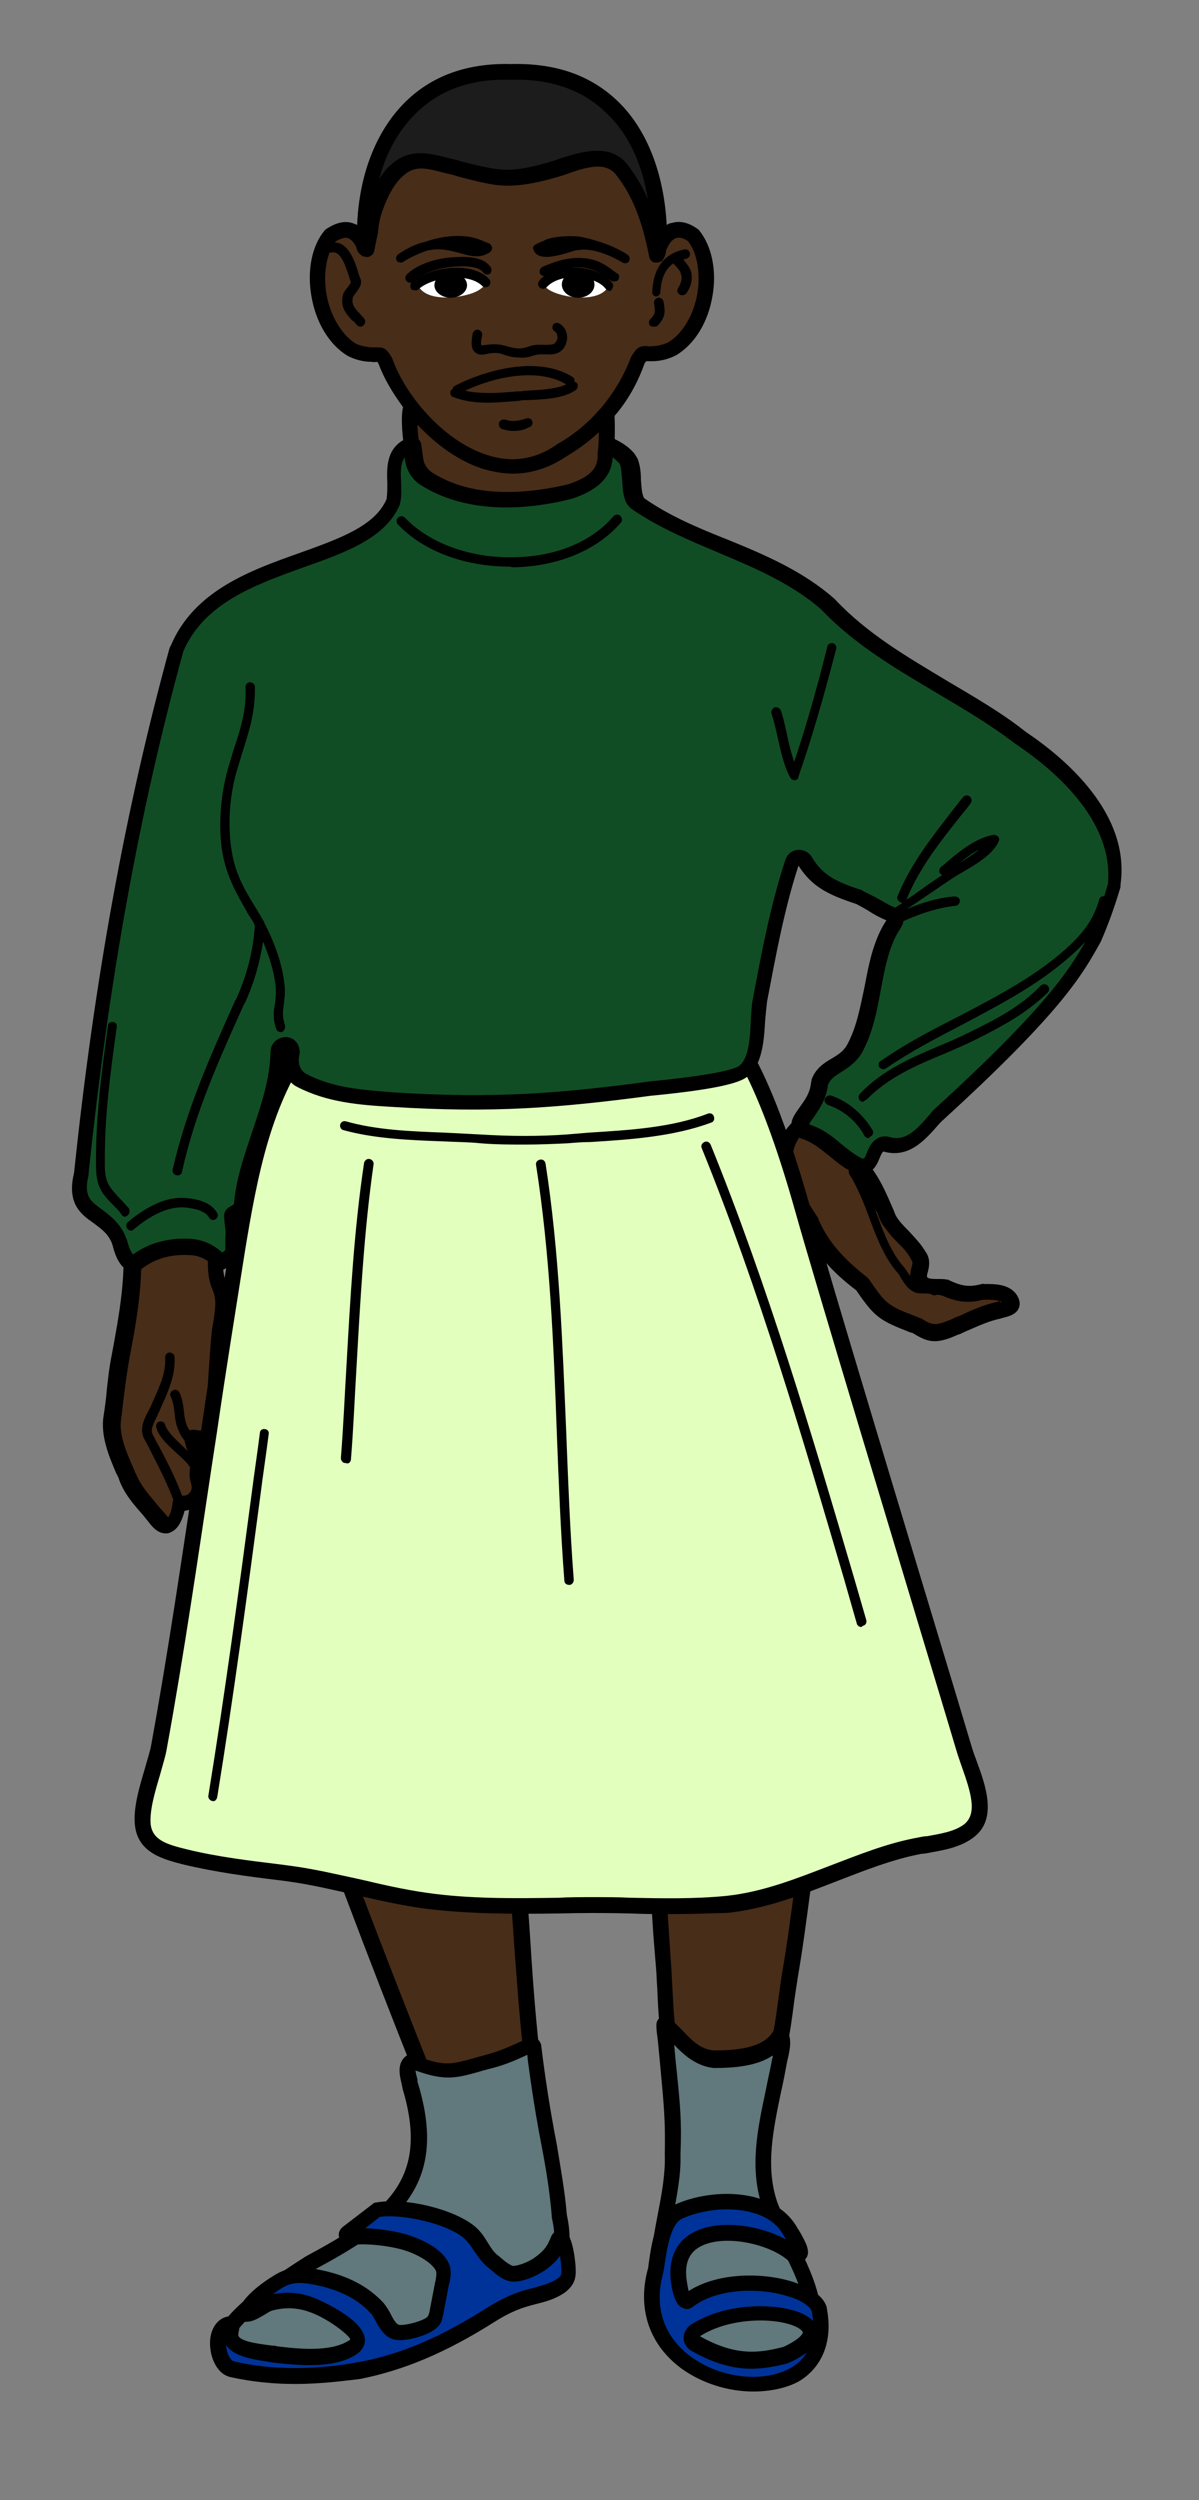 <svg xmlns="http://www.w3.org/2000/svg" xmlns:xlink="http://www.w3.org/1999/xlink" viewBox= "0 0 191 398" width="191px" height="398px">
<rect x="0" y="0" width="191" height="398" fill="#808080" stroke="none"/>
<g xmlns="http://www.w3.org/2000/svg" id="nia.svg">
<path id="Body" fill="#482D18" d="M85,329.1C85.7,334.5,81.1,334.7,76.5,334.7C72.3,334.7,69,334,67.3,329.8C62.8,318.6,58.5,307.2,54.2,295.9C53.6,294.3,51.1,289.5,52.1,288.2C52.9,287.2,56.2,287.4,57.2,287.3C65.2,287.1,73,285.8,80.9,286.8C83.1,300.2,83,314,85,329.1zM103.9,288.6C104.9,297.8,104.7,300.1,105.7,313C106.2,319.7,105.6,332.5,112.6,333.9C115.3,334.4,120.2,334.4,121.8,331.8C124.6,327.3,124.9,319.7,125.8,314.4C127.2,306.3,128,297.9,129.3,289.8C129.8,286.6,129.3,284.5,125.7,283.8C121.8,283,117.4,283.1,113.4,283C111,282.9,108.1,282.5,105.8,283.5C103.9,284.3,103.1,286.1,103.9,288.6zM20.8,195.3C21.7,202.4,20.5,209,19.2,216C18.6,219.2,18.4,222.4,17.9,225.6C17.4,228.7,19.1,232.2,20.3,235.1C21.3,237.7,23.5,239.7,25.2,241.8C27.3,244.4,28.4,241.1,28.6,239.2C29.8,239.3,30.5,239.1,31.2,238.1C32,236.8,31.4,235.9,31.3,234.6C31.3,233.7,31.7,232.8,31.5,231.7C31.3,230.7,30.5,229.7,30.6,228.7C32.7,229.2,33.4,228.8,33.7,226.3C34.3,221.4,34.4,216.4,35,211.5C35.3,208.9,36.1,207.1,35,204.7C33.8,202.1,34.5,199.2,34.5,196.4C34.5,191.2,29.1,186.4,23.9,188.9C20.5,190.6,20.8,192.1,20.8,195.3zM128.8,178.2C122,182.9,125.4,189.3,129.1,194.7C130.8,198.9,133.8,201.9,137.3,204.6C140.4,209.2,140.9,209.3,146,211.2C148.3,212.8,149.5,212.5,152,211.4C154.4,210.3,156.6,209.2,159.1,208.6C160.1,208.4,162,208.2,160.8,206.6C159.9,205.4,157.8,205.6,156.5,205.6C154.2,206.2,152.7,206,150.4,205C149.3,204.8,147.8,205.1,146.8,204.4C145.1,203.2,147.4,201.5,146.1,199.9C144.9,197.7,142.7,196.2,141.4,194.1C140.2,191.3,139.3,188.5,137.2,186.1C136.8,182.3,133.4,174.8,128.8,178.2zM65.5,64.5C65,66.3,65.3,69.1,65.8,72.9C66,74.2,66.7,75.4,67.8,76.1C74.5,80.3,83.4,80.1,90.8,78.2C94.3,77.1,96.5,75.5,96.5,72.5C96.5,72.3,96.8,68.5,96.6,65.7M89.3,71.7C95.3,68.3,99.4,63.2,101.7,57.3C102.6,55.8,102.4,56.4,103.9,56.4C105,56.4,106.3,56.1,107.2,55.5C112.7,52,114.2,42.1,110.5,37.5C107.4,35.3,105.7,37.6,105,39.4C105.6,25.7,99.4,10.8,81.4,11.4C63.7,10.9,57.5,25.9,58.2,39.4C57.5,37.5,55.8,35.2,52.7,37.5C49,42.1,50.5,52.1,56,55.5C56.9,56,58.2,56.3,59.3,56.4C60.8,56.4,60.6,55.9,61.5,57.3C64.8,66.6,77.8,79.5,89.3,71.7z"/>
<path id="BodyBorder" d="M103.9,46.4C104.1,42.6,105.8,40.4,109,39.7C109.4,39.6,109.8,39.9,109.9,40.3C110,40.7,109.7,41.1,109.3,41.2C109.1,41.2,109,41.3,108.9,41.3L109,41.5C109.4,42,109.9,42.6,110.1,43.3C110.4,44.6,110,45.7,109.4,46.6C109.3,46.8,109,47,108.7,47C108.6,47,108.4,47,108.3,46.9C107.9,46.7,107.8,46.2,108,45.9C108.5,45.1,108.7,44.4,108.5,43.7C108.4,43.2,108.1,42.9,107.7,42.4L107.4,42.1C107.4,42.1,107.3,42,107.3,41.9C106,42.8,105.3,44.3,105.2,46.5C105.2,46.9,104.8,47.2,104.5,47.2C104.5,47.2,104.5,47.2,104.5,47.2C104.2,47.2,103.8,46.8,103.9,46.4zM36.1,204.4C37.1,206.6,36.8,208.3,36.4,210.2C36.3,210.7,36.2,211.3,36.1,211.8C35.8,214.2,35.6,216.7,35.5,219.1C35.3,221.6,35.2,224.1,34.9,226.6C34.8,227.8,34.5,229.1,33.4,229.8C33,230.1,32.6,230.2,32.1,230.2C32.3,230.6,32.5,231,32.5,231.5C32.7,232.4,32.5,233.1,32.4,233.7C32.3,234,32.3,234.3,32.3,234.5C32.3,234.8,32.4,235.1,32.4,235.4C32.6,236.2,32.8,237.4,32,238.8C31.3,239.9,30.4,240.4,29.4,240.5C29.1,241.7,28.5,243.5,27,244C26.8,244.1,26.6,244.1,26.4,244.1C25.7,244.1,24.9,243.8,24,242.7C23.6,242.2,23.2,241.7,22.8,241.2C21.3,239.5,19.8,237.8,19,235.6C18.9,235.2,18.7,234.9,18.5,234.5C17.3,231.7,16,228.5,16.5,225.4C16.7,224.1,16.9,222.7,17,221.4C17.2,219.6,17.4,217.6,17.8,215.7C19,209.2,20.3,202.5,19.4,195.4C19.4,195.3,19.4,195.3,19.4,195.2L19.4,194.5C19.4,191.8,19.4,189.6,23.1,187.8C25.6,186.6,28.5,186.8,30.9,188.3C33.7,190,35.5,193.2,35.5,196.5C35.5,197.3,35.5,198.1,35.4,198.8C35.5,200.9,35.4,202.7,36.1,204.4zM33.9,205.4C32.9,203.2,33.1,200.9,33.2,198.8C33.2,198,33.3,197.3,33.3,196.6C33.3,194.2,31.9,191.8,29.9,190.5C28.2,189.4,26.3,189.3,24.5,190.2C22.2,191.3,22.2,192,22.2,194.6L22.2,195.3C23.1,202.7,21.9,209.6,20.6,216.3C20.3,218.1,20,220,19.8,221.8C19.6,223.1,19.5,224.5,19.3,225.9C18.9,228.3,20.1,231.1,21.2,233.6C21.4,234,21.5,234.4,21.7,234.7C22.4,236.5,23.8,238,25.1,239.6C25.5,240.1,26,240.6,26.4,241.1C26.6,241.3,26.7,241.5,26.8,241.5C27.1,241.2,27.4,240.2,27.5,239.2C27.5,239,27.6,238.9,27.6,238.7C26.7,236.3,25.2,233.3,23.9,230.8C23.6,230.1,23.2,229.5,22.9,228.9C22.2,227.4,23,225.8,23.7,224.5C23.8,224.2,24,224,24.1,223.7L24.3,223.2C25.3,221,26.5,218.5,26.3,216.1C26.3,215.7,26.6,215.3,27,215.3C27.4,215.3,27.8,215.6,27.8,216C28,218.8,26.8,221.5,25.7,223.9L25.5,224.4C25.4,224.7,25.2,224.9,25.1,225.3C24.6,226.3,23.9,227.5,24.3,228.3C24.6,228.9,24.9,229.5,25.3,230.2C26.6,232.6,28.1,235.6,29,238.1C29.8,238.1,30,237.9,30.3,237.5C30.6,237,30.6,236.8,30.4,236C30.3,235.6,30.2,235.2,30.2,234.8C30.2,234.4,30.2,234,30.3,233.6C29.8,232.8,28.9,232,28,231.2C26.6,229.9,25.2,228.6,24.9,227.2C24.8,226.8,25,226.4,25.4,226.3C25.8,226.2,26.2,226.4,26.3,226.8C26.6,227.8,27.8,229,29,230.1C29.3,230.4,29.6,230.7,29.9,231C29.7,230.5,29.5,229.9,29.4,229.3C29.4,229.3,29.4,229.3,29.3,229.2C29,228.8,28.7,228.4,28.5,227.8C28,226.8,27.9,225.8,27.8,224.9C27.7,224,27.6,223.2,27.2,222.3C27,221.9,27.2,221.5,27.6,221.3C28,221.1,28.4,221.3,28.6,221.7C29.1,222.8,29.2,223.8,29.3,224.7C29.4,225.6,29.5,226.4,29.9,227.2C30,227.4,30.1,227.5,30.2,227.7C30.4,227.6,30.7,227.6,31,227.6C32,227.8,32.2,227.7,32.2,227.7C32.2,227.7,32.4,227.5,32.6,226.2C32.9,223.8,33.1,221.3,33.2,218.9C33.4,216.5,33.5,213.9,33.8,211.5C33.9,210.9,34,210.3,34.1,209.7C34.3,208.1,34.5,206.9,33.9,205.4zM86.2,329C86.5,331,86.1,332.7,85,333.8C83.3,335.7,80.3,336,77.1,336C76.9,336,76.6,336,76.4,336C72.2,336,68.1,335.3,66.1,330.4C62.4,321.1,58.7,311.6,55.2,302.3L53,296.5C52.9,296.1,52.6,295.6,52.4,295C50.9,291.7,49.9,289,51,287.5C51.9,286.3,53.9,286.2,56.2,286.1C56.5,286.1,56.8,286.1,57.1,286.1C59.9,286,62.6,285.9,65.2,285.7C70.4,285.3,75.7,285,81.1,285.6C81.7,285.7,82.1,286.1,82.2,286.6C83.4,294,84,301.4,84.5,309.2C84.9,315.7,85.4,322.2,86.2,329zM83.7,329.3C82.8,322.4,82.4,315.9,81.9,309.5C81.4,302,80.9,295,79.8,288C75,287.5,70.3,287.9,65.3,288.2C62.6,288.4,59.9,288.6,57.2,288.6C57,288.6,56.7,288.6,56.3,288.6C55.6,288.6,53.6,288.7,53.1,289C53,289.9,54.2,292.8,54.7,293.9C55,294.5,55.2,295.1,55.4,295.5L57.6,301.3C61.1,310.5,64.8,320,68.5,329.3C69.9,332.7,72.5,333.3,76.5,333.4C79.3,333.4,82.1,333.3,83.2,332.1C83.7,331.6,83.9,330.6,83.7,329.3zM161.8,205.9C162.4,206.7,162.6,207.5,162.3,208.2C161.9,209.3,160.5,209.6,159.7,209.8L159.4,209.9C157.4,210.3,155.6,211.2,153.7,212C153.3,212.2,152.9,212.4,152.5,212.5C151.2,213.1,150,213.5,148.9,213.5C147.8,213.5,146.8,213.1,145.4,212.2L145,212.1C140.2,210.2,139.4,209.8,136.4,205.4C133.5,203.2,129.9,200,128,195.2C125.2,191.1,119.7,182.9,128.1,177.1C130.1,175.6,131.9,175.9,133,176.4C136.1,177.8,138,182.5,138.5,185.5C140.2,187.6,141.2,190,142.2,192.3C142.4,192.7,142.5,193.1,142.7,193.5C143.2,194.4,144,195.2,144.8,196C145.7,197,146.7,198,147.4,199.2C148.3,200.4,148,201.7,147.8,202.5C147.7,202.8,147.6,203.2,147.7,203.3C147.7,203.3,147.7,203.3,147.8,203.4C148.1,203.6,148.8,203.6,149.4,203.6C149.9,203.6,150.4,203.6,150.9,203.7C151,203.7,151.1,203.7,151.2,203.8C153.3,204.8,154.5,204.9,156.4,204.4C156.5,204.4,156.6,204.3,156.7,204.4L157.2,204.4C158.4,204.4,160.6,204.4,161.8,205.9zM139.2,192C139.4,192.5,139.6,193.1,139.8,193.6C140.9,196.6,142,199.4,143.9,201.6C144.2,201.9,144.4,202.3,144.7,202.7C144.8,202.8,144.9,203,145,203.1C145,202.6,145.1,202.1,145.2,201.8C145.4,201.1,145.4,200.8,145.2,200.6C145.2,200.5,145.1,200.5,145.1,200.4C144.6,199.4,143.7,198.5,142.8,197.6C141.9,196.7,141.1,195.7,140.4,194.6C140.4,194.5,140.3,194.5,140.3,194.4C140.1,194,139.9,193.5,139.8,193.1C139.6,192.9,139.4,192.5,139.2,192zM159.6,207.3C159.1,206.9,157.8,206.9,156.9,206.9L156.6,206.9C154.2,207.5,152.5,207.3,150,206.2C149.8,206.2,149.5,206.1,149.2,206.1C149.1,206.2,148.9,206.2,148.8,206.2C148.7,206.2,148.6,206.2,148.5,206.1C148.1,205.9,147.6,205.9,147.1,205.9C146.5,205.9,146,205.9,145.5,205.6C144.6,205.2,144,204.2,143.5,203.4C143.3,203,143.1,202.7,142.8,202.4C140.8,200,139.6,196.9,138.5,193.9C137.6,191.5,136.6,189,135.3,186.9C135.1,186.6,135.2,186.1,135.5,185.9C135.7,185.8,135.8,185.8,136,185.8C135.7,183.3,134.1,179.4,132,178.5C131.8,178.4,131.5,178.3,131.2,178.3C130.8,178.3,130.2,178.4,129.6,178.9C129.6,178.9,129.6,178.9,129.6,178.9C124.3,182.6,125.9,187.3,130.2,193.7C130.3,193.8,130.3,193.9,130.3,193.9C131.7,197.3,134.1,200.2,138.1,203.3C138.2,203.4,138.3,203.5,138.4,203.6C141.2,207.7,141.4,207.8,146,209.6L146.5,209.8C146.6,209.8,146.7,209.9,146.8,209.9C148.6,211.1,149.2,211,151.6,210C152,209.8,152.4,209.6,152.8,209.5C154.7,208.6,156.7,207.7,159,207.2L159.3,207.1C159.3,207.4,159.5,207.3,159.6,207.3zM97.9,66.2C98,68.5,97.9,71.3,97.8,72.2L97.8,72.5C97.8,76.8,94.1,78.5,91.2,79.4C88.6,80.1,84.9,80.8,80.8,80.8C76.3,80.8,71.4,79.9,67.1,77.2C65.7,76.3,64.8,74.8,64.6,73.1C64.1,69.3,63.8,66.8,64.2,64.8C62.5,62.5,61.1,60.1,60.3,57.9C60.2,57.8,60.2,57.7,60.1,57.6C59.9,57.6,59.6,57.7,59.2,57.6C57.8,57.6,56.4,57.2,55.3,56.6C52.4,54.8,50.3,51.3,49.6,47.1C48.9,43,49.7,39.1,51.7,36.7C51.8,36.6,51.9,36.5,51.9,36.5C53.4,35.5,54.8,35.1,56.1,35.5C56.4,35.6,56.6,35.7,56.9,35.8C57.2,28,59.8,21.1,64.3,16.5C68.6,12.1,74.4,10,81.4,10.2C88.5,10,94.3,12,98.7,16.4C103.2,20.9,105.8,27.9,106.2,35.8C106.4,35.7,106.7,35.5,107,35.5C108.3,35.1,109.7,35.4,111.2,36.5C111.3,36.6,111.4,36.6,111.4,36.7C113.4,39.2,114.2,43.1,113.5,47.1C112.8,51.3,110.7,54.7,107.8,56.5C106.7,57.1,105.3,57.5,103.9,57.5C103.5,57.5,103.2,57.5,102.9,57.5C102.9,57.6,102.8,57.7,102.7,57.8C101.6,60.9,100,63.8,97.9,66.2zM95.4,68.8C93.8,70.3,92,71.6,90,72.8C87.4,74.5,84.6,75.4,81.7,75.4C80.1,75.4,78.5,75.1,76.8,74.6C72.9,73.3,69.4,70.7,66.5,67.6C66.5,69,66.8,70.7,67,72.8C67.1,73.8,67.6,74.6,68.4,75.1C75.8,79.8,85.4,78.3,90.5,77.1C93.8,76,95.2,74.7,95.2,72.6C95.2,72.6,95.2,72.4,95.2,72.2C95.3,71.5,95.4,70.2,95.4,68.8zM100.5,56.9C100.5,56.8,100.6,56.8,100.6,56.7C101.3,55.6,101.7,55,103.1,55.1C103.3,55.1,103.5,55.2,103.9,55.1C104.9,55.1,105.9,54.8,106.6,54.4C108.8,53,110.5,50.1,111.1,46.7C111.6,43.5,111.1,40.3,109.6,38.4C109.1,38,108.3,37.7,107.7,37.9C107.1,38.1,106.5,38.8,106.1,39.9C105.9,40.5,105.3,40.8,104.7,40.7C104.1,40.6,103.7,40,103.7,39.4C104.1,30.6,101.6,22.9,96.9,18.2C93.1,14.3,87.8,12.5,81.4,12.7C75,12.5,69.9,14.4,66.1,18.3C61.4,23,59,30.7,59.4,39.4C59.4,40,59,40.6,58.4,40.7C57.8,40.8,57.2,40.5,57,39.9C56.6,38.8,56,38.1,55.4,37.9C54.8,37.7,54.1,38.1,53.5,38.4C53.4,38.5,53.4,38.6,53.4,38.6C55.6,38.7,56.6,41.8,57.1,43.5C57.2,43.8,57.3,44.1,57.4,44.3C57.8,45.3,57.1,46,56.7,46.6C56.5,46.9,56.2,47.2,56.2,47.4C56,48.4,56.4,49,57.3,49.9C57.5,50.2,57.8,50.4,58,50.7C58.3,51,58.2,51.5,57.9,51.8C57.8,51.9,57.6,52,57.4,52C57.2,52,57,51.9,56.8,51.7C56.6,51.4,56.4,51.2,56.1,51C55.2,50,54.2,49,54.6,47.1C54.7,46.5,55.1,46.1,55.4,45.7C55.7,45.3,55.9,45,55.9,44.9C55.8,44.7,55.7,44.4,55.6,44C54.9,41.9,54.2,39.9,52.8,40.2C52.7,40.2,52.6,40.2,52.5,40.2C51.8,42,51.6,44.4,52,46.8C52.6,50.2,54.3,53.1,56.5,54.6C57.1,55,58.2,55.2,59.1,55.3C59.4,55.3,59.7,55.3,59.9,55.3C60,55.3,60.2,55.3,60.3,55.3C61.4,55.3,61.8,55.9,62.4,56.9C62.4,57,62.5,57,62.5,57.1C64.5,62.8,70.5,70.1,77.5,72.4C81.4,73.7,85.1,73.2,88.5,70.9C88.5,70.9,88.6,70.9,88.6,70.8C91.3,69.3,93.6,67.4,95.5,65.2C95.6,65.1,95.6,65.1,95.7,65C97.8,62.5,99.4,59.8,100.5,56.9zM130.6,290C130,293.6,129.5,297.3,129.1,300.9C128.5,305.4,127.9,310.1,127.1,314.7C126.9,315.9,126.7,317.3,126.5,318.7C125.9,323.4,125.2,328.8,122.9,332.5C121.4,334.8,118.3,335.5,115.6,335.5C114.4,335.5,113.2,335.4,112.4,335.2C105.5,333.8,105,323.8,104.7,316.5C104.6,315.3,104.6,314.2,104.5,313.2C104,307.5,103.8,304,103.7,300.8C103.5,297,103.3,294,102.8,289C101.9,286,102.9,283.5,105.5,282.4C107.7,281.5,110.2,281.6,112.5,281.7C112.9,281.7,113.3,281.7,113.7,281.8C114.7,281.8,115.7,281.9,116.7,281.9C119.9,282,123.2,282,126.3,282.7C131,283.6,131.1,287.1,130.6,290zM125.6,285C122.8,284.4,119.6,284.3,116.5,284.3C115.5,284.3,114.5,284.3,113.5,284.2C113.1,284.2,112.7,284.2,112.3,284.1C111.5,284.1,110.7,284,109.9,284C108.6,284,107.4,284.1,106.4,284.5C105.9,284.7,104.2,285.4,105.1,288.1C105.1,288.2,105.1,288.3,105.2,288.3C105.7,293.4,105.9,296.5,106.1,300.4C106.3,303.5,106.5,307.1,106.9,312.7C107,313.7,107,314.9,107.1,316.1C107.4,322.6,107.8,331.5,112.8,332.5C115.4,333,119.5,332.9,120.7,331C122.7,327.8,123.4,322.7,124,318.2C124.2,316.7,124.4,315.3,124.6,314C125.4,309.5,126,304.8,126.6,300.3C127.1,296.7,127.6,293,128.1,289.3C128.6,286.5,128,285.5,125.6,285zM104.3,52C104.5,52,104.7,51.9,104.8,51.8C106,50.5,106,49.7,105.7,48C105.6,47.6,105.2,47.3,104.8,47.4C104.4,47.5,104.1,47.9,104.2,48.3C104.4,49.7,104.4,50,103.6,50.8C103.3,51.1,103.3,51.6,103.6,51.9C103.9,52,104.1,52,104.3,52z"/>
<path id="Socks" fill="#61787C" d="M66.6,328.6C71.6,330.4,72.9,329.6,77.8,328.3C82.1,327.2,85,325.2,85.1,325.6C85.7,330,86.4,334.9,87.2,339.5C87.9,343.9,88.8,348.4,89.2,352.9C90.5,358.6,88.9,363.3,83.1,365.2C72.4,369.3,62.2,374.9,50.5,375.6C26.5,377.6,36.2,368.8,49.6,360.3C62.2,353.5,70.3,347.8,65.5,332.1C65.2,330.9,64.5,329.1,65.7,328.3C66,327.9,67,327.8,66.6,328.6zM106.1,324.9C107.1,335.1,107.4,336.9,107.3,343C107.5,351.3,103,359.8,106.1,367.9C109.6,375.7,122.7,380.3,128.8,373.3C132.5,366.2,125.4,357.5,122.9,350.9C120.3,343.4,123.1,335.5,124.4,327.9C124.6,327,125.2,324.8,124.5,324C122.6,327.4,117.5,327.7,113.9,327.7C110.2,327.5,108.3,324.1,106,322.3C105.7,322.6,106,324.4,106.1,324.9z"/>
<path id="SocksBorder" d="M120.6,378C119.8,378,119,377.9,118.1,377.8C112.3,376.9,106.9,373.1,104.8,368.4C102.8,363,103.8,357.6,104.8,352.4C105.4,349.3,106,346.1,105.9,343C106,337.5,105.8,335.5,105.1,328L104.8,324.9C104.5,322.7,104.5,322.1,104.7,321.7C104.9,321.3,105.2,321.1,105.5,321C105.9,320.9,106.3,321,106.6,321.2C107.3,321.8,107.9,322.4,108.6,323.1C110.1,324.7,111.6,326.3,113.8,326.4C117.4,326.4,121.7,326,123.2,323.3C123.4,322.9,123.7,322.7,124.1,322.7C124.5,322.7,124.9,322.8,125.2,323.1C126.2,324.2,125.9,326,125.5,327.7L125.4,328.1C125.1,329.7,124.8,331.4,124.4,333.1C123.2,338.9,121.9,344.9,123.8,350.5C124.4,352.1,125.3,353.9,126.3,355.8C129.3,361.6,132.6,368.1,129.6,373.9C129.6,374,129.5,374.1,129.4,374.2C127.4,376.7,124.2,378,120.6,378zM107.4,325.5L107.6,327.8C108.4,335.4,108.6,337.5,108.4,343C108.5,346.3,107.8,349.6,107.2,352.9C106.2,358,105.3,362.8,107,367.5C108.7,371.3,113.4,374.6,118.3,375.4C120.5,375.7,124.6,375.8,127.5,372.7C129.8,368,126.8,362.2,124.1,357C123.1,355,122.1,353.2,121.5,351.5C119.3,345.2,120.7,338.8,122,332.7C122.3,331.1,122.7,329.4,123,327.8L123.1,327.4C123.1,327.3,123.1,327.2,123.1,327.2C120.6,328.9,117,329.2,113.7,329.2C110.9,328.9,108.9,327.1,107.4,325.5zM106.1,324.9L106.1,324.9L106.1,324.9zM44.3,377.1C38.4,377.1,35.4,376,34.6,373.8C33.9,371.6,34.8,368,48.7,359.2C61.3,352.4,68.6,347.2,64.1,332.4C64.1,332.4,64.1,332.3,64.1,332.3C64.1,332.1,64,332,64,331.8C63.7,330.5,63.1,328.4,64.8,327.2C65.4,326.8,66.6,326.5,67.4,327.2C67.6,327.3,67.7,327.5,67.8,327.8C71.1,328.9,72.4,328.5,75.6,327.6C76.2,327.4,76.8,327.3,77.4,327.1C79.7,326.5,81.6,325.6,82.9,325C84.3,324.4,84.8,324.1,85.5,324.5C85.8,324.7,86.1,325.1,86.2,325.5L86.5,327.9C87,331.7,87.6,335.5,88.3,339.3L88.7,341.4C89.3,345.1,90,348.9,90.3,352.6C91.8,359.4,89.4,364.3,83.3,366.3C80.9,367.2,78.3,368.3,75.9,369.3C67.8,372.7,59.5,376.2,50.4,376.8C48.2,377,46.1,377.1,44.3,377.1zM66.6,331.7C71.6,348.2,62.9,354.4,50.1,361.3C36.8,369.7,36.9,372.5,37.1,373C37.2,373.4,38.5,375.3,50.4,374.3C59.1,373.7,67.3,370.3,75.1,367C77.6,366,80.1,364.9,82.6,363.9C87.4,362.3,89.2,358.6,87.9,353C87.9,352.9,87.9,352.9,87.9,352.8C87.6,349.1,87,345.3,86.3,341.7L85.9,339.6C85.2,335.8,84.6,331.9,84.1,328.1L84,327.1C84,327.1,84,327.1,84,327.1C82.7,327.7,80.6,328.7,78.1,329.3C77.4,329.5,76.9,329.6,76.3,329.8C72.7,330.8,70.9,331.3,66.2,329.6C66.2,330,66.4,330.6,66.5,331C66.5,331.3,66.5,331.5,66.6,331.7z"/>
<path id="Sandals" fill="#003399" d="M130.6,367.4C129.4,363.4,116.1,361.1,109.7,366C109,366.5,108.4,364.7,108.2,363.1C106.7,352.6,121.4,354.3,126.4,358.7C126.8,359.1,127.5,358.9,127.5,358.3C127.4,357.3,126.4,356,126.1,355.3C123,349.5,113.5,349.5,108,352C105,353.6,104.8,360,104.4,361.5C99,381.5,134.3,386.7,130.6,367.4zM125.3,374.8C120.8,375.9,116.9,376.4,110.9,372.9C110.2,372.5,110.1,371.4,110.8,370.9C119.6,365.1,137.1,369.4,125.3,374.8zM55.4,355.4C55.1,355.6,55.3,356.1,55.7,356.1C58.6,355.7,63,356.3,65.2,357.1C67,357.7,69.6,358.9,70.6,360.7C71.1,361.5,70.8,362.5,70.6,363.5C70.3,365.1,70,366.7,69.7,368.2C69.5,369,69.5,369.2,68.9,369.7C67.9,370.5,65,371.4,63.6,371.2C61.9,371,61.3,368.5,60.3,367.3C57.8,364.5,54.3,363.1,50.7,362.4C48.4,361.9,46.6,361.9,44.5,363.1C42.9,364.1,39.7,366.4,39.3,368.2C40.5,368.2,41.9,366.9,43.1,366.5C45.3,365.9,47.5,365.9,49.7,366.7C51.1,367.2,59.5,371.3,56.5,373.4C53.3,375.6,47.7,375,44.1,374.6C42.4,374.4,38.2,374.2,37.1,372.5C36.6,371.7,37,370.6,37.1,369.8C33.8,369.7,34.4,376.4,37.1,377C43.7,378.5,50.9,378.3,57.5,377.1C65.2,375.6,71.9,372.3,78.5,368.2C80.3,367,82.2,366.2,84.3,365.6C86.2,365.1,88,364.8,89.6,363.7C90.8,362.9,90.9,362.3,90.9,360.8C90.8,359.1,90.2,355.6,89.7,356C89,356.5,89.3,358.2,86.1,360.3C85.1,361,83.2,361.8,82,361.7C80.9,361.6,79.8,360.5,78.9,359.8C77.2,358.5,76.6,356.4,74.9,355C71.8,352.5,64.5,350.8,60.4,351.5C60.3,351.5,60.3,351.5,60.2,351.6L55.4,355.4z"/>
<path id="SandalsBorder" d="M120,380.7C116,380.7,111.8,379.4,108.5,377C103.4,373.2,101.5,367.5,103.2,361.2C103.3,361,103.3,360.4,103.4,359.9C103.8,357.1,104.5,352.5,107.4,351C113.2,348.3,123.5,348.1,127.1,354.8C127.1,354.8,127.1,354.9,127.2,354.9C127.3,355.1,127.4,355.3,127.6,355.6C128,356.4,128.6,357.3,128.7,358.3C128.8,359.1,128.4,359.7,127.7,360.1C127,360.5,126.1,360.3,125.5,359.8C122.5,357.2,115.4,355.6,111.6,357.6C109.7,358.6,109,360.4,109.4,363.1C109.5,363.7,109.6,364.3,109.7,364.7C114.4,361.7,121.6,361.7,126.5,363.3C128.5,364,131.1,365.2,131.7,367.3C131.7,367.3,131.7,367.4,131.7,367.4C132.7,372.5,131.1,376.7,127.4,379C125.5,380.1,122.8,380.7,120,380.7zM115.8,351.7C113.2,351.7,110.6,352.3,108.6,353.2C106.8,354.1,106.2,358.3,105.9,360.3C105.8,361,105.7,361.6,105.6,362C103.7,369.1,107.5,373.3,110,375.1C114.8,378.7,121.9,379.4,126.2,376.8C127.2,376.2,128,375.4,128.5,374.5C127.8,375,126.9,375.6,125.7,376.1C125.6,376.1,125.6,376.2,125.5,376.2C121.2,377.3,116.8,378,110.1,374.2C109.4,373.8,108.9,373,108.9,372.2C108.9,371.4,109.3,370.6,110,370.1C116,366.2,124.9,366.6,128.4,368.6C128.9,368.9,129.3,369.2,129.5,369.5C129.5,369,129.4,368.5,129.3,367.9C129.1,367.3,128,366.3,125.7,365.6C121.2,364.1,114.3,364.2,110.4,367.2C109.9,367.6,109.3,367.7,108.8,367.4C108.4,367.3,107.4,366.8,106.9,363.4C106.4,359.7,107.6,356.9,110.4,355.4C114.4,353.2,121,354.2,125.2,356.5C125.1,356.3,125,356.1,124.9,356C123.4,352.9,119.6,351.7,115.8,351.7zM125.3,374.8L125.3,374.8L125.3,374.8zM111.5,371.9C117.2,375.1,120.9,374.6,124.8,373.6C127.8,372.2,127.9,371.3,127.9,371.3C127.9,371.2,127.7,370.9,127.2,370.6C124.3,368.9,116.5,368.7,111.5,371.9zM47,379.5C43.8,379.5,40.3,379.2,36.7,378.4C34.4,377.9,33.2,374.8,33.5,372.2C33.8,370.1,35.1,368.7,36.9,368.7C36.9,368.7,37,368.7,37,368.7C37.3,368.7,37.7,368.9,37.9,369.1C38.1,369.4,38.2,369.7,38.2,370.1C38.2,370.3,38.1,370.6,38.1,370.8C38,371.2,37.9,371.8,38,371.9C38.6,372.9,42.1,373.2,43.4,373.4C43.6,373.4,43.9,373.4,44.1,373.5C47.4,373.9,52.8,374.5,55.7,372.5C55.8,372.4,55.8,372.4,55.8,372.4C55.7,371.8,52.2,369,49.2,368C47.2,367.3,45.3,367.3,43.4,367.8C43,367.9,42.6,368.2,42.1,368.5C41.2,369,40.3,369.6,39.2,369.6C39.2,369.6,39.2,369.6,39.2,369.6C38.8,369.6,38.5,369.4,38.2,369.1C38,368.8,37.9,368.4,37.9,368.1C38.4,365.8,41.7,363.4,43.7,362.2C46.1,360.7,48.2,360.8,50.8,361.3C55.4,362.2,58.7,364,61.1,366.6C61.5,367.1,61.9,367.7,62.2,368.3C62.6,369.1,63.1,370,63.6,370.1C64.7,370.2,67.2,369.5,68,368.9C68.2,368.7,68.2,368.7,68.4,368.1C68.5,367.6,68.6,367,68.7,366.5C68.9,365.5,69.1,364.4,69.3,363.4L69.4,363C69.5,362.3,69.6,361.7,69.4,361.4C68.8,360.3,67,359.1,64.7,358.3C62.6,357.6,58.5,357,55.8,357.4C55.1,357.5,54.4,357.1,54.1,356.4C53.8,355.7,54,355,54.6,354.5L59.3,350.9C59.5,350.7,59.7,350.6,60,350.6C64.5,349.8,72.1,351.6,75.5,354.3C76.5,355.1,77.1,356,77.7,357C78.2,357.8,78.7,358.6,79.4,359.1C79.6,359.2,79.7,359.4,79.9,359.5C80.4,360,81.3,360.6,81.7,360.7C82.6,360.7,84.1,360.1,85,359.5C86.9,358.2,87.3,357.2,87.6,356.5C87.8,356,88,355.5,88.5,355.2C88.9,354.9,89.4,354.9,89.9,355.1C91.4,355.9,91.7,360.8,91.7,361C91.8,362.7,91.5,363.8,89.9,365C88.4,366,86.9,366.4,85.3,366.8C84.9,366.9,84.5,367,84.2,367.1C82.4,367.6,80.7,368.4,78.8,369.6C70.9,374.6,64.3,377.3,57.4,378.7C54.8,379,51.1,379.5,47,379.5zM36,373.3C36.1,374.6,36.7,375.8,37.3,375.9C43.2,377.3,50.3,377.3,57.2,376C63.8,374.8,70.1,372.1,77.7,367.3C79.8,366,81.7,365.1,83.8,364.5C84.2,364.4,84.6,364.3,85,364.2C86.4,363.8,87.6,363.5,88.7,362.8C89.4,362.3,89.5,362.1,89.4,361C89.4,360.4,89.3,359.7,89.2,359.1C88.7,359.8,87.9,360.7,86.5,361.6C85.4,362.3,83.3,363.3,81.6,363.2C80.3,363.1,79.2,362.2,78.3,361.4C78.1,361.3,78,361.1,77.8,361C76.8,360.2,76.2,359.3,75.5,358.3C75,357.5,74.5,356.8,73.8,356.2C71.1,354,64.3,352.4,60.5,352.9L58.2,354.7C60.8,354.8,63.7,355.3,65.4,355.9C67.1,356.5,70.2,357.8,71.4,360.1C72,361.2,71.8,362.4,71.6,363.4L71.5,363.7C71.3,364.8,71.1,365.9,70.9,366.9C70.8,367.4,70.7,367.9,70.6,368.5C70.4,369.4,70.3,370,69.4,370.7C68.1,371.8,64.8,372.7,63.2,372.5C61.4,372.3,60.5,370.7,59.8,369.4C59.5,368.9,59.3,368.4,59,368.2C57,366,54.1,364.5,50.1,363.7C48,363.3,46.5,363.2,44.8,364.3C44.3,364.6,43.9,364.9,43.5,365.2C45.6,364.8,47.7,364.9,49.8,365.7C49.9,365.7,57.6,368.8,58.1,372.2C58.2,372.8,58.1,373.8,56.9,374.7C53.3,377.2,47.2,376.5,43.6,376.1L43,376C40.2,375.6,37.2,375.1,36,373.3zM90.3,357L90.3,357L90.3,357zM56.1,356.4C56.1,356.4,56.1,356.4,56.1,356.4C56.1,356.4,56.1,356.4,56.1,356.4zM55.4,355.4L55.4,355.4L55.4,355.4zM60.5,352.9C60.5,352.9,60.5,352.9,60.5,352.9C60.5,352.9,60.5,352.9,60.5,352.9z"/>
<path id="Skirt" fill="#E2FFBD" d="M48.8,165.5C41.6,175.1,39.4,187.4,37.6,199C36.1,208.5,34.6,217.9,33.2,227.4C30.7,244.2,28.3,261.1,25.2,277.9C24.5,281.5,22.2,286.8,22.6,290.5C23,294,26.4,294.9,29.4,295.6C34.8,296.9,40.4,297.6,45.9,298.3C53.2,299.2,60.2,301.6,67.5,302.6C76.4,303.8,85.4,303.4,94.3,303.4C101.4,303.4,108.7,303.9,115.7,303.1C126.6,301.9,135.8,295.8,146.4,293.8C149,293.3,152.1,293.1,154.2,291.4C157.8,288.5,154.5,282.4,153.4,278.5C149.2,264.7,131.4,205.8,127.6,192.6C122,172.9,117.5,165.8,114.7,163C99.1,147.1,78.7,149.5,59.7,156.5C56.9,157.6,54.3,159.3,52.3,161.6L48.8,165.5z"/>
<path id="SkirtBorder" d="M106.7,304.7C104.6,304.7,102.6,304.7,100.5,304.6C96.6,304.5,92.7,304.5,88.9,304.6C81.9,304.7,74.6,304.7,67.5,303.8C63.9,303.3,60.3,302.5,56.9,301.7C53.3,300.9,49.6,300,45.9,299.5L44.4,299.3C39.4,298.7,34.2,298,29.2,296.8C26.1,296,22,295,21.5,290.6C21.2,288,22.1,284.8,23,281.8C23.4,280.3,23.9,278.9,24.1,277.7C26.8,262.9,29,247.8,31.2,233.2L32.1,227.3C33.5,217.7,35,208.4,36.5,198.9C38.5,186.4,40.8,174.5,47.9,164.9C47.9,164.9,47.9,164.8,48,164.8L51.7,160.7C53.9,158.3,56.6,156.4,59.6,155.3C84.1,146.2,102.5,148.4,115.9,162.1C120.3,166.5,124.7,176.7,129.1,192.3C132.3,203.7,145.9,248.6,152.4,270.1L154.8,278.1C155,278.8,155.3,279.6,155.6,280.4C157,284.2,158.9,289.5,155.2,292.4C153.2,294,150.5,294.5,148.2,294.9C147.7,295,147.3,295.1,146.8,295.1C142.1,296,137.6,297.8,133.2,299.5C127.8,301.6,122.2,303.8,116,304.5C112.9,304.6,109.8,304.7,106.7,304.7zM94.4,302C96.4,302,98.5,302,100.5,302.1C105.5,302.2,110.7,302.3,115.7,301.8C121.5,301.2,127,299,132.2,297C136.7,295.3,141.3,293.4,146.3,292.5C146.8,292.4,147.2,292.3,147.7,292.3C149.8,291.9,152,291.6,153.6,290.4C155.7,288.7,154.7,285.4,153.2,281.2C152.9,280.3,152.6,279.5,152.4,278.8L150,270.8C143.5,249.2,129.9,204.3,126.7,192.9C121.4,174,116.9,166.7,114.1,163.8C101.5,150.9,83.9,148.9,60.5,157.6C57.9,158.6,55.5,160.2,53.6,162.3L50,166.4C43.2,175.5,41,187.1,39,199.3C37.5,208.8,36,218.1,34.6,227.7L33.7,233.6C31.5,248.2,29.3,263.4,26.6,278.2C26.4,279.5,25.9,281,25.5,282.5C24.7,285.2,23.8,288.2,24,290.4C24.3,292.9,26.5,293.6,29.8,294.4C34.7,295.6,39.8,296.2,44.7,296.8L46.2,297C50,297.5,53.8,298.4,57.5,299.2C60.9,300,64.4,300.8,67.9,301.3C74.8,302.3,82,302.2,89,302.1C90.7,302,92.5,302,94.4,302zM90.4,182C91.6,181.9,92.8,181.8,94,181.8C100.6,181.4,107.4,180.9,113.3,178.7C113.7,178.6,113.9,178.1,113.7,177.7C113.6,177.3,113.1,177.1,112.7,177.3C107,179.5,100.3,179.9,93.8,180.3C92.6,180.4,91.4,180.5,90.2,180.6C85.9,180.9,81.5,180.9,76.6,180.6C74.7,180.5,72.7,180.4,70.8,180.3C65.5,180.1,60,179.9,55.1,178.5C54.7,178.4,54.3,178.6,54.2,179C54.1,179.4,54.3,179.8,54.7,179.9C59.8,181.3,65.4,181.5,70.8,181.7C72.7,181.8,74.7,181.8,76.6,182C79,182.2,81.4,182.2,83.6,182.2C86,182.2,88.2,182.1,90.4,182zM55.9,232.4C56.3,227.5,56.5,222.4,56.8,217.5C57.4,206.9,58,195.9,59.5,185.4C59.6,185,59.3,184.6,58.9,184.5C58.5,184.4,58.1,184.7,58,185.1C56.4,195.7,55.8,206.7,55.2,217.3C54.9,222.2,54.7,227.2,54.3,232.1C54.3,232.5,54.6,232.9,55,232.9C55,232.9,55,232.9,55.1,232.9C55.5,233.1,55.8,232.8,55.9,232.4zM90.7,252.3C91.1,252.3,91.4,251.9,91.4,251.5C90.8,243.7,90.5,235.7,90.2,228C89.6,213.9,89.1,199.3,86.9,185.2C86.8,184.8,86.5,184.5,86,184.6C85.6,184.7,85.3,185,85.4,185.5C87.6,199.5,88.2,214.1,88.7,228.1C89,235.8,89.3,243.8,89.9,251.6C89.9,252,90.2,252.3,90.7,252.3C90.6,252.3,90.6,252.3,90.7,252.3zM137.5,258.8C137.9,258.7,138.1,258.3,138,257.9L136,251C129.3,228.2,122.3,204.6,113.2,182.2C113,181.8,112.6,181.6,112.2,181.8C111.8,182,111.6,182.4,111.8,182.8C120.9,205.2,127.8,228.7,134.5,251.5L136.5,258.5C136.6,258.8,136.9,259,137.2,259C137.4,258.9,137.4,258.8,137.5,258.8zM34.6,286.1C37.2,270.1,39.4,253.7,41.5,237.9C41.9,234.7,42.4,231.5,42.8,228.3C42.9,227.9,42.6,227.5,42.2,227.5C41.8,227.4,41.4,227.7,41.4,228.1C41,231.3,40.5,234.5,40.1,237.7C38,253.5,35.8,269.8,33.2,285.8C33.1,286.2,33.4,286.6,33.8,286.7C33.8,286.7,33.9,286.7,33.9,286.7C34.2,286.8,34.5,286.5,34.6,286.1z"/>
<path id="Sweater" fill="#114D24" d="M162.3,117.3C152.4,109.7,140.4,105.3,131.8,96.2C131.8,96.2,131.8,96.2,131.7,96.1C122.9,88.3,110.7,86.6,101.5,80.1C101.3,80,101.2,79.9,101.1,79.7C100.2,77.9,100.7,75.4,100,73.5C99.9,73.4,99.9,73.3,99.8,73.2C99,72.3,97.9,71.5,96.6,70.9C96.6,71.9,96.5,72.6,96.5,72.7C96.5,75.7,94.3,77.3,90.8,78.4C83.3,80.3,74.4,80.5,67.8,76.3C66.7,75.6,66,74.4,65.8,73.1C65.7,72.3,65.6,71.6,65.5,70.9C65.3,71,65.1,71,65.1,71C61.4,72.5,63,76.8,62.5,79.8C62.5,79.9,62.4,80,62.4,80.1C58.1,90.7,34.4,88.4,28,103.6C28,103.7,28,103.7,27.9,103.8C20.4,131,15.7,159.1,12.7,187.2C12.7,187.2,12.7,187.3,12.7,187.3C11,194.1,16.9,192.9,18.7,197.9C18.7,197.9,18.7,198,18.7,198C19,199,19.3,200.2,20,201C20.4,201.4,21,201.5,21.5,201.2C23.8,199.3,26.9,198.7,29.9,198.9C31.5,199,32.9,199.5,34.1,200.6C34.3,200.8,33.4,202.7,36.5,200.3C37.1,199.9,36.7,198.2,36.8,197.5C36.9,196,36.7,195.3,36.6,193.9C36.6,193.3,38,193.4,38.2,191.8C39.1,183.4,43.7,176.3,43.9,167.8C43.9,166.6,45.8,166.3,46,167.6C46,167.8,46,168,46,168.1C45.6,169.7,46.1,171.6,47.6,172.4C52.2,174.8,57.1,175.2,62.2,175.5C77.7,176.5,88.1,175.7,103.5,173.7C105.9,173.5,115.9,172.5,117.9,171C120.7,168.9,120.1,162.7,120.6,159.7C121.9,152.4,123.4,144.7,125.8,137.6C126.1,136.7,127.3,136.6,127.8,137.4C129.8,140.7,132.1,141.8,136.5,143.2C136.5,143.2,136.6,143.2,136.6,143.2C137.8,143.7,140,145.2,141.6,145.8C142.3,146,142.5,146.8,142.1,147.4C138.2,153.2,139.3,161.4,135.8,167.4C134.3,170,131.3,170,130.3,172.6C130.3,172.7,130.3,172.8,130.2,172.9C129.9,175.9,128.1,177.1,127.2,178.9C126.9,179.5,127.2,180.2,127.9,180.4C131.3,181.4,133.2,184.4,136.3,185.8C138.8,186.5,138.3,183.4,139.9,182.4C140.2,182.2,140.5,182.2,140.8,182.3C144.4,183.3,146.6,180.4,148.9,177.9C148.9,177.9,149,177.8,149,177.8C168.1,160.4,171.3,154.6,174,149.7C174,149.7,174,149.6,174,149.6C175.2,146.7,176.2,144.2,177,141.1C177,141,177,141,177,140.9C178.7,130.7,169.9,122.3,162.3,117.3z"/>
<path id="sweaterBorder" d="M126.6,124.2C126.3,124.2,126.1,124.1,125.9,123.8C124.9,122,124.4,119.7,123.9,117.5C123.6,116.1,123.3,114.8,122.9,113.6C122.8,113.2,123,112.8,123.4,112.6C123.8,112.5,124.2,112.7,124.4,113.1C124.8,114.3,125.1,115.7,125.4,117.1C125.7,118.6,126.1,120,126.5,121.3C128.3,116,130,110.1,131.8,102.9C131.9,102.5,132.3,102.3,132.7,102.4C133.1,102.5,133.3,102.9,133.2,103.3C131.1,111.4,129.2,117.9,127.2,123.6C127.2,124,126.9,124.2,126.6,124.2C126.6,124.2,126.6,124.2,126.6,124.2zM178.5,140.8L178.5,141C178.5,141,178.5,141.1,178.5,141.2C177.6,144.2,176.7,146.8,175.4,149.8L175.3,150C172.4,155.2,169.2,161,150,178.5L149.7,178.8C147.5,181.3,144.9,184.5,140.7,183.3C140.5,183.5,140.3,183.9,140.1,184.4C139.7,185.4,138.8,187.5,136.2,186.8C136.1,186.8,136.1,186.8,136,186.7C134.5,186,133.3,185,132.1,184C130.7,182.9,129.4,181.8,127.8,181.3C127.1,181.1,126.6,180.6,126.3,180C126,179.4,126,178.7,126.3,178C126.6,177.3,127.1,176.7,127.5,176.1C128.3,175,129,174,129.2,172.4C129.2,172.2,129.3,172,129.3,171.8C130,170,131.3,169.2,132.5,168.5C133.5,167.9,134.3,167.4,134.9,166.4C136.4,163.7,137,160.5,137.7,157.2C138.4,153.5,139.1,149.7,141.2,146.5C140.2,146.1,139.1,145.5,138.2,144.9C137.5,144.5,136.8,144.1,136.4,143.9C131.8,142.4,129.3,141.1,127.2,137.8C124.9,144.8,123.5,152.6,122.2,159.4C122.1,160.2,122,161.2,121.9,162.3C121.7,165.6,121.5,169.6,118.9,171.5C117.9,172.2,115.3,173.3,104,174.4L103.9,174.4C88.9,176.4,78.4,177.2,62.4,176.2C57.3,175.9,52.1,175.5,47.3,173C46.3,172.5,45.6,171.5,45.2,170.4C44.7,174,43.6,177.4,42.5,180.8C41.3,184.2,40.2,187.8,39.7,191.5C39.5,192.9,38.7,193.6,38.2,193.9C38.2,194.1,38.2,194.4,38.3,194.6C38.4,195.4,38.4,196.1,38.4,197.1C38.4,197.2,38.4,197.5,38.4,197.7C38.5,198.8,38.5,200.1,37.6,200.8C36.1,202,35,202.6,34,202.1C33.4,201.8,33.2,201.2,33.2,200.8C32.3,200.2,31.3,199.8,30.2,199.8C27.3,199.6,24.6,200.4,22.7,201.9C22.3,202.2,21.8,202.4,21.3,202.4C20.6,202.4,20,202.1,19.5,201.6C18.6,200.6,18.2,199.3,17.9,198.1C17.3,196.4,16.1,195.6,14.9,194.7C12.9,193.3,10.6,191.6,11.8,186.7C15,156.1,20,128.7,27,103.2C27,103.2,27,103.1,27.1,103C27.1,103,27.1,102.9,27.2,102.8C30.9,94,39.9,90.8,47.8,88C54.2,85.7,59.8,83.7,61.6,79.4L61.6,79.3C61.7,78.6,61.7,77.7,61.7,76.9C61.6,74.4,61.5,71.1,65,69.7C65,69.7,65.1,69.7,65.1,69.7L65.5,69.6C65.9,69.5,66.2,69.6,66.5,69.8C66.8,70,67,70.3,67.1,70.7C67.2,71.4,67.3,72.1,67.4,72.9C67.5,73.9,68.1,74.7,68.8,75.2C76.2,79.9,85.8,78.4,90.9,77.1C94.2,76,95.6,74.7,95.6,72.6C95.6,72.6,95.6,72.4,95.6,72.2C95.6,71.9,95.6,71.4,95.7,70.8C95.7,70.4,95.9,70,96.3,69.8C96.7,69.6,97.1,69.6,97.5,69.7C99.1,70.4,100.4,71.3,101.2,72.4C101.2,72.5,101.3,72.5,101.3,72.6L101.5,72.9C101.5,73,101.6,73,101.6,73.1C102,74.2,102.1,75.3,102.1,76.4C102.2,77.5,102.2,78.5,102.6,79.3C106.6,82.1,111.1,84,115.9,85.9C121.8,88.3,127.9,90.9,132.9,95.3C132.9,95.3,133,95.4,133.1,95.5C138.2,100.9,144.4,104.5,150.9,108.4C155.1,110.9,159.5,113.4,163.4,116.5C169.5,120.6,180.1,129.4,178.5,140.8zM161.6,118.3C161.6,118.3,161.5,118.3,161.6,118.3C157.7,115.3,153.4,112.8,149.2,110.3C142.8,106.5,136.1,102.6,130.8,97C126.1,92.9,120.2,90.4,114.5,88C109.8,86,104.9,84,100.6,81C100.3,80.8,100,80.4,99.8,80.1C99.2,78.9,99.2,77.6,99.1,76.3C99,75.4,99,74.5,98.7,73.8L98.6,73.7C98.3,73.4,98,73.1,97.6,72.8C97.4,76.8,93.8,78.5,91.1,79.4C85.6,80.8,75.2,82.4,67,77.2C65.6,76.3,64.7,74.8,64.5,73.1C64.5,73,64.5,72.9,64.5,72.8C63.8,73.7,63.8,75,63.9,76.8C63.9,77.8,64,78.8,63.8,79.8C63.8,79.8,63.8,79.9,63.8,79.9L63.7,80.2C63.7,80.2,63.7,80.3,63.7,80.3C61.5,85.6,55.2,87.9,48.4,90.3C40.6,93.1,32.5,96,29.2,103.7C22.2,129.1,17.3,156.3,14.1,186.9L14.1,187.1C13.3,190.4,14.4,191.2,16.2,192.5C17.5,193.5,19.2,194.7,20.1,197.1C20.1,197.2,20.2,197.3,20.2,197.3C20.4,198.1,20.7,199.1,21.2,199.7C23.6,197.9,26.8,197,30.3,197.2C32.1,197.3,33.8,198,35.2,199.2C35.3,199.3,35.3,199.3,35.4,199.4C35.5,199.3,35.7,199.2,35.9,199C35.9,198.7,35.9,198.2,35.9,197.9C35.9,197.6,35.9,197.2,35.9,197C36,196.1,35.9,195.6,35.8,194.9C35.8,194.5,35.7,194.1,35.7,193.6C35.7,192.6,36.4,192.2,36.8,192C37.2,191.8,37.3,191.7,37.3,191.3C37.7,187.3,39,183.7,40.2,180.1C41.6,175.9,43,171.8,43.1,167.4C43.1,166.2,44.1,165.2,45.3,165.1C46.5,165,47.5,165.8,47.7,167C47.8,167.4,47.7,167.7,47.7,168C47.4,169,47.7,170.3,48.7,170.9C53,173.2,57.7,173.5,62.8,173.9C78.6,174.9,89.1,174.1,103.9,172.1L104,172.1C115.1,171,117.3,170,117.7,169.7C119.3,168.6,119.5,165.1,119.6,162.4C119.7,161.2,119.7,160.1,119.9,159.2C121.2,152.2,122.7,144.2,125.1,136.9C125.4,136,126.1,135.4,127,135.3C127.9,135.2,128.8,135.6,129.3,136.4C131,139.2,132.9,140.3,137.3,141.7C137.3,141.7,137.4,141.7,137.4,141.8C138,142.1,138.8,142.5,139.6,142.9C140.5,143.4,141.6,144.1,142.4,144.4C142.5,144.4,142.5,144.5,142.6,144.5C143,144.2,143.4,144,143.8,143.7C143.8,143.7,143.7,143.7,143.7,143.7C143.6,143.7,143.5,143.7,143.4,143.6C143,143.4,142.8,143,143,142.6C145.2,137.3,148.5,133.2,151.9,128.8C152.4,128.2,152.9,127.5,153.4,126.9C153.7,126.6,154.1,126.5,154.5,126.8C154.8,127.1,154.9,127.5,154.6,127.9C154.1,128.6,153.6,129.2,153.1,129.8C149.7,134.1,146.5,138.1,144.4,143.2C144.4,143.2,144.4,143.3,144.3,143.3C144.8,142.9,145.4,142.6,145.9,142.2C147.3,141.2,148.7,140.2,150.1,139.3C150,139.3,149.9,139.2,149.8,139.1C149.5,138.8,149.6,138.3,149.9,138C150.3,137.7,150.7,137.4,151.1,137C153.1,135.3,155.7,133.3,158.3,132.9C158.6,132.9,158.8,133,159,133.2C159.2,133.4,159.2,133.7,159.1,133.9C158.3,135.9,155.5,137.6,153.4,138.8C153.1,139,152.9,139.1,152.7,139.2C150.6,140.5,148.7,141.9,146.7,143.2C146,143.7,145.2,144.2,144.5,144.7C146.6,143.8,149.3,142.9,152.1,142.7C152.5,142.7,152.9,143,152.9,143.4C152.9,143.8,152.6,144.2,152.2,144.2C149.1,144.5,146,145.7,144,146.6C144,146.6,143.9,146.6,143.9,146.6C143.9,147,143.7,147.3,143.5,147.7C141.6,150.5,141,154,140.3,157.6C139.7,161,139,164.5,137.3,167.6C136.4,169.1,135.2,169.9,134.1,170.6C133,171.3,132.3,171.7,131.9,172.7C131.6,175,130.6,176.4,129.8,177.6C129.5,178.1,129.1,178.5,128.9,179C130.9,179.6,132.5,180.8,134,182.1C135.1,183,136.1,183.8,137.3,184.4C137.7,184.5,137.7,184.4,138.1,183.5C138.4,182.7,138.8,181.8,139.8,181.2C140.3,180.9,141,180.8,141.7,181C144.2,181.7,145.8,180.1,148.2,177.3L148.6,176.8C166.3,160.7,170.3,154.5,172.9,149.9C172.4,150.4,172,150.9,171.4,151.4C166.1,156.4,159.7,159.7,153.5,163C149.3,165.2,145,167.4,141.1,170.1C141,170.2,140.8,170.2,140.7,170.2C140.5,170.2,140.2,170.1,140.1,169.9C139.9,169.6,139.9,169.1,140.3,168.9C144.3,166.1,148.6,163.9,152.9,161.7C159,158.5,165.4,155.2,170.5,150.4C173,148,174.3,146,175.1,143.2C175.2,142.8,175.6,142.6,175.9,142.7C176.1,142,176.3,141.4,176.5,140.7L176.5,140.6C177.4,130.4,167.6,122.3,161.6,118.3zM156,135.2C154.9,135.8,153.8,136.6,152.8,137.4C153.9,136.7,155.1,136,156,135.2zM138.1,175C141.4,171.6,145.9,169.6,150.3,167.8C151.9,167.1,153.6,166.4,155.2,165.6C159.6,163.4,163.4,161.4,166.9,158C167.2,157.7,167.2,157.2,166.9,156.9C166.6,156.6,166.1,156.6,165.8,156.9C162.6,160.2,158.8,162.2,154.5,164.3C152.9,165.1,151.3,165.8,149.6,166.5C145.1,168.4,140.5,170.4,137,174.1C136.7,174.4,136.7,174.9,137,175.2C137.1,175.3,137.3,175.4,137.5,175.4C137.7,175.2,137.9,175.1,138.1,175zM45.4,163.2C44.9,161.7,45.1,160.9,45.2,159.9C45.3,159,45.5,158.1,45.3,156.6C44.9,152.9,43.4,149.4,42.1,146.9C42.1,146.7,42,146.6,41.9,146.5C41.7,146.2,41.6,145.9,41.4,145.6C41.1,145.2,40.9,144.7,40.6,144.3C38.7,141.2,37.3,138.7,36.8,134.7C36.3,130.9,36.6,126.6,37.7,122.8C38,121.8,38.3,120.8,38.6,119.8C39.7,116.4,40.7,113.2,40.6,109.3C40.6,108.9,40.2,108.6,39.8,108.6C39.4,108.6,39.1,109,39.1,109.4C39.3,113,38.3,116.1,37.2,119.4C36.9,120.4,36.6,121.4,36.3,122.4C35.2,126.3,34.8,130.9,35.3,134.9C35.9,139.2,37.5,141.9,39.3,145.1C39.5,145.5,39.8,145.9,40.1,146.4C40.3,146.7,40.5,147,40.6,147.4C40.3,151.4,39.4,155.1,37.6,159.1L37.5,159.2C33.5,168.1,29.7,176.6,27.5,186.2C27.4,186.6,27.7,187,28.1,187.1C28.2,187.1,28.2,187.1,28.3,187.1C28.6,187.1,29,186.9,29,186.5C31.1,177,34.9,168.7,38.9,159.8L39,159.7C40.5,156.4,41.4,153.2,41.9,149.9C42.8,152,43.6,154.4,43.9,156.9C44,158.1,43.9,159,43.8,159.8C43.6,160.9,43.4,162,44,163.8C44.1,164.1,44.4,164.3,44.7,164.3C44.8,164.3,44.9,164.3,44.9,164.3C45.3,164.1,45.5,163.6,45.4,163.2zM21.3,195.7C24.3,193.2,26.9,192.1,29.3,192.2C30.5,192.3,32.6,192.6,33.3,193.8C33.5,194.2,34,194.3,34.3,194.1C34.7,193.9,34.8,193.4,34.6,193.1C33.6,191.3,31.2,190.8,29.4,190.7C26.7,190.5,23.7,191.8,20.4,194.5C20.1,194.8,20,195.2,20.3,195.6C20.4,195.8,20.7,195.9,20.9,195.9C21,195.9,21.1,195.9,21.3,195.7zM20.4,193.4C20.7,193.1,20.7,192.7,20.5,192.3C20,191.8,19.6,191.3,19.2,190.9C17.4,189,16.7,188.2,16.7,185.5C16.6,178,17.6,170.6,18.6,163.5C18.7,163.1,18.4,162.7,18,162.7C17.6,162.6,17.2,162.9,17.2,163.3C16.2,170.5,15.2,178,15.3,185.6C15.3,189,16.3,190.1,18.2,192C18.6,192.4,19,192.8,19.4,193.4C19.5,193.6,19.8,193.7,20,193.7C20.1,193.6,20.3,193.5,20.4,193.4zM82.1,90.3C89.1,90.1,95.2,87.5,98.9,83.2C99.2,82.9,99.1,82.4,98.8,82.1C98.5,81.8,98,81.9,97.7,82.2C94.3,86.2,88.6,88.6,82,88.7C75,88.9,68.4,86.5,64.5,82.4C64.2,82.1,63.7,82.1,63.4,82.4C63.1,82.7,63.1,83.2,63.4,83.5C67.5,87.8,74.1,90.2,81.2,90.2C81.5,90.3,81.8,90.3,82.1,90.3zM138.7,180.9C139.1,180.7,139.2,180.2,139,179.9C137.5,177.4,135.1,175.3,132.4,174.4C132,174.3,131.6,174.5,131.4,174.9C131.2,175.3,131.5,175.7,131.9,175.9C134.3,176.7,136.5,178.5,137.7,180.8C137.8,181,138.1,181.2,138.4,181.2C138.4,181,138.6,181,138.7,180.9z"/>
<path id="NoseMouth" d="M81.8,68.6C81.2,68.6,80.6,68.5,80,68.3C79.6,68.2,79.4,67.7,79.5,67.3C79.6,66.9,80.1,66.7,80.5,66.8C81.6,67.2,82.6,67,83.9,66.6C84.3,66.5,84.7,66.7,84.8,67.1C84.9,67.5,84.7,67.9,84.3,68C83.6,68.4,82.8,68.6,81.8,68.6zM91.7,62.1C89.7,63.5,86.4,63.6,83.8,63.7C83.4,63.7,83.1,63.7,82.7,63.8C82.3,63.8,81.8,63.9,81.4,63.9C80.2,64,78.9,64.1,77.7,64.1C75.8,64.1,74,63.9,72.2,63.2C71.8,63.1,71.6,62.6,71.8,62.2C71.9,62.1,72,62,72.1,61.9C72.1,61.7,72.3,61.5,72.5,61.4C76.7,59.2,85.4,56.4,91.2,60C91.5,60.2,91.6,60.5,91.5,60.8C91.7,60.8,91.8,60.9,92,61.1C92.1,61.4,92,61.9,91.7,62.1zM90.2,61.2C86,58.6,79.1,59.8,74.1,62.2C76.4,62.7,78.9,62.6,81.2,62.4C81.6,62.4,82.1,62.3,82.5,62.3C82.8,62.3,83.2,62.3,83.6,62.2C85.7,62.1,88.4,62,90.2,61.2zM85,56.6C85.6,56.4,86.1,56.4,86.7,56.4C87.2,56.4,87.9,56.5,88.5,56.3C89.4,56.1,90.1,55.3,90.3,54.2C90.5,53.1,90,52,89.1,51.5C88.7,51.3,88.3,51.4,88.1,51.7C87.9,52.1,88,52.5,88.3,52.7C88.8,53,88.8,53.5,88.8,53.9C88.7,54.2,88.5,54.7,88.1,54.8C87.6,54.9,87.2,54.9,86.7,54.9C86,54.9,85.3,54.8,84.4,55.1C82.8,55.7,82.1,55.5,80.3,55C79.2,54.7,78.2,54.8,77.5,54.9C77.2,54.9,76.8,55,76.7,55C76.7,55,76.5,54.7,76.8,53.4C76.9,53,76.6,52.6,76.2,52.5C75.8,52.4,75.4,52.7,75.3,53.1C75,54.7,75.1,55.5,75.6,56C76.2,56.6,76.9,56.5,77.7,56.3C78.3,56.2,79.1,56.1,79.8,56.3C80.9,56.7,81.7,56.9,82.6,56.9C83.4,57,84.1,56.9,85,56.6z"/>
<path id="EyeWhites" fill="#FFFFFF" d="M97.1,45.1C96.2,48.4,89.5,47.5,87.4,46.1C85,44.5,89.7,43.3,91,43.3C93.6,43.2,95.3,43.8,97.1,45.1zM66.5,45.1C67.4,48.4,74.4,47.5,76.4,46.1C79.4,44.1,74.1,43.3,72.7,43.3C70.1,43.2,68.3,43.8,66.5,45.1z"/>
<path id="EyePupils" d="M69.2,45.4C69.2,44.3,70.4,43.4,71.8,43.4C73.2,43.4,74.4,44.3,74.4,45.4C74.4,46.5,73.2,47.4,71.8,47.4S69.2,46.5,69.2,45.4zM92.1,47.4C93.5,47.4,94.7,46.5,94.7,45.3C94.7,44.1,93.5,43.2,92.1,43.2C90.7,43.2,89.5,44.1,89.5,45.3C89.5,46.4,90.6,47.4,92.1,47.4z"/>
<path id="EyeTop" d="M97.1,46.3C96.9,46.3,96.7,46.2,96.5,46C95.7,44.9,93.8,44.2,91.7,44.1C89.7,44.1,88,44.7,87.1,45.7C86.8,46,86.4,46.1,86,45.8C85.7,45.5,85.6,45.1,85.9,44.7C87,43.3,89.2,42.5,91.6,42.6C94.1,42.6,96.4,43.6,97.5,45C97.8,45.3,97.7,45.8,97.4,46.1C97.5,46.2,97.3,46.3,97.1,46.3zM66.6,46.1C68.9,44,74.7,43.4,76.8,45.5C77.1,45.8,77.6,45.8,77.9,45.5C78.2,45.2,78.2,44.7,77.9,44.4C75,41.4,68.2,42.6,65.6,44.9C65.3,45.2,65.3,45.7,65.5,46C65.6,46.2,65.9,46.2,66.1,46.2C66.3,46.3,66.4,46.2,66.6,46.1z"/>
<path id="Eyelids" d="M65.3,45C65.1,45,64.9,44.9,64.8,44.8C64.5,44.5,64.5,44,64.8,43.7C66.4,42.1,69.3,41.2,71.6,41C74,40.8,77,40.7,78.2,42.6C78.4,42.9,78.3,43.4,78,43.6C77.7,43.8,77.2,43.7,77,43.4C76.1,42.1,72.9,42.4,71.8,42.5C69.9,42.7,67.2,43.5,65.9,44.8C65.7,45,65.5,45,65.3,45zM98.5,44.5C98.7,44.2,98.7,43.7,98.3,43.5L98.1,43.4C96.8,42.4,95.6,41.5,93.8,41.2C91,40.7,88.4,41.6,86.4,42.5C86,42.7,85.9,43.1,86,43.5C86.2,43.9,86.6,44,87,43.9C89.6,42.7,91.6,42.3,93.5,42.7C94.9,43,96,43.7,97.2,44.6L97.4,44.7C97.5,44.8,97.7,44.8,97.8,44.8C98.2,44.8,98.4,44.7,98.5,44.5z"/>
<path id="Eyebrows" d="M78.4,39.4C78.4,39.7,78.3,39.9,78.1,40.1C76.6,41.2,75,40.8,73.3,40.3C71.8,39.9,70.1,39.4,68,39.9C66.6,40.4,65.3,41,64.2,41.7C64.1,41.8,63.9,41.8,63.8,41.8C63.6,41.8,63.3,41.7,63.2,41.5C63,41.2,63.1,40.7,63.4,40.5C65,39.4,66.4,38.8,67.7,38.5C70.6,37.5,74.1,37.1,76.8,38.3C77.2,38.5,77.6,38.6,78,38.8C78.2,38.9,78.3,39.2,78.4,39.4zM99.9,40.5C97.8,39.1,94.6,38.1,92.5,37.7C91.5,37.5,87.8,37.5,86.5,38.4C86.1,38.5,85.7,38.7,85.4,38.9C85,39,84.8,39.4,85,39.8C85.7,41.6,88.6,40.8,90.9,40.1C91.4,39.9,91.9,39.8,92.2,39.8C94.1,39.5,96.6,40.3,99.2,41.8C99.3,41.9,99.5,41.9,99.6,41.9C99.8,41.9,100.1,41.8,100.2,41.6C100.4,41.2,100.3,40.7,99.9,40.5z"/>
<path id="Hair" fill="#1C1C1C" d="M58.4,39.7C59,37.5,58.9,35.4,59.7,33.2C60.5,31.1,61.5,28.8,63.2,27.2C66,24.5,69,25.8,72.3,26.7C74.5,27.2,76.7,27.8,78.9,28.2C81.8,28.7,84.9,27.9,87.7,27.2C91.3,26.3,96.3,23.5,99.2,27.2C102.3,31.2,103.7,35.9,104.7,40.7C105.2,40.1,105,39.8,105.1,38.9C105.5,25.4,99.2,11,81.5,11.6C63.8,11.1,57.6,26.1,58.3,39.6C58,39,58,39.5,58.4,39.7z"/>
<path id="HairBorder" d="M104.6,41.8C104.5,41.8,104.4,41.8,104.3,41.8C103.8,41.7,103.5,41.3,103.4,40.8C102.3,35.1,100.7,31.1,98.2,27.9C96.6,25.8,93.9,26.4,90.3,27.7C89.5,28,88.7,28.2,88,28.4C85.5,29.1,82,29.9,78.7,29.4C76.8,29.1,74.9,28.6,73,28.1L72,27.8C71.6,27.7,71.1,27.6,70.7,27.5C67.7,26.7,66,26.3,64.1,28.1C62.8,29.3,61.8,31.1,60.9,33.6C60.5,34.7,60.3,35.9,60.2,37.1C60,38,59.8,39,59.6,40C59.5,40.4,59.2,40.7,58.9,40.8C58.6,41,58.2,40.9,57.8,40.8C57.1,40.4,56.7,39.7,56.8,39.1C56.8,39,56.8,39,56.9,38.9C56.6,29.8,59.3,21.7,64.3,16.6C68.6,12.2,74.4,10.1,81.4,10.3C88.4,10.1,94.2,12.1,98.5,16.4C103.6,21.5,106.4,29.6,106.1,38.9C106.1,39.2,106.1,39.4,106.1,39.5C106.1,40,106.1,40.7,105.5,41.5C105.4,41.6,105,41.8,104.6,41.8zM95.2,24C97,24,98.8,24.6,100.1,26.4C101.3,28,102.4,29.8,103.2,31.7C102.3,26.1,100.1,21.3,96.7,18.1C92.9,14.3,87.7,12.5,81.3,12.7C74.9,12.5,69.8,14.4,66,18.3C63.4,20.9,61.5,24.4,60.4,28.5C61,27.6,61.5,26.9,62.2,26.3C65.2,23.5,68.4,24.4,71.2,25.1C71.6,25.2,72,25.3,72.5,25.4L73.5,25.7C75.4,26.2,77.1,26.6,79,26.9C81.6,27.3,84.3,26.7,87.2,25.9C87.8,25.7,88.6,25.5,89.3,25.2C91.2,24.6,93.2,24,95.2,24z"/>
</g>
</svg>